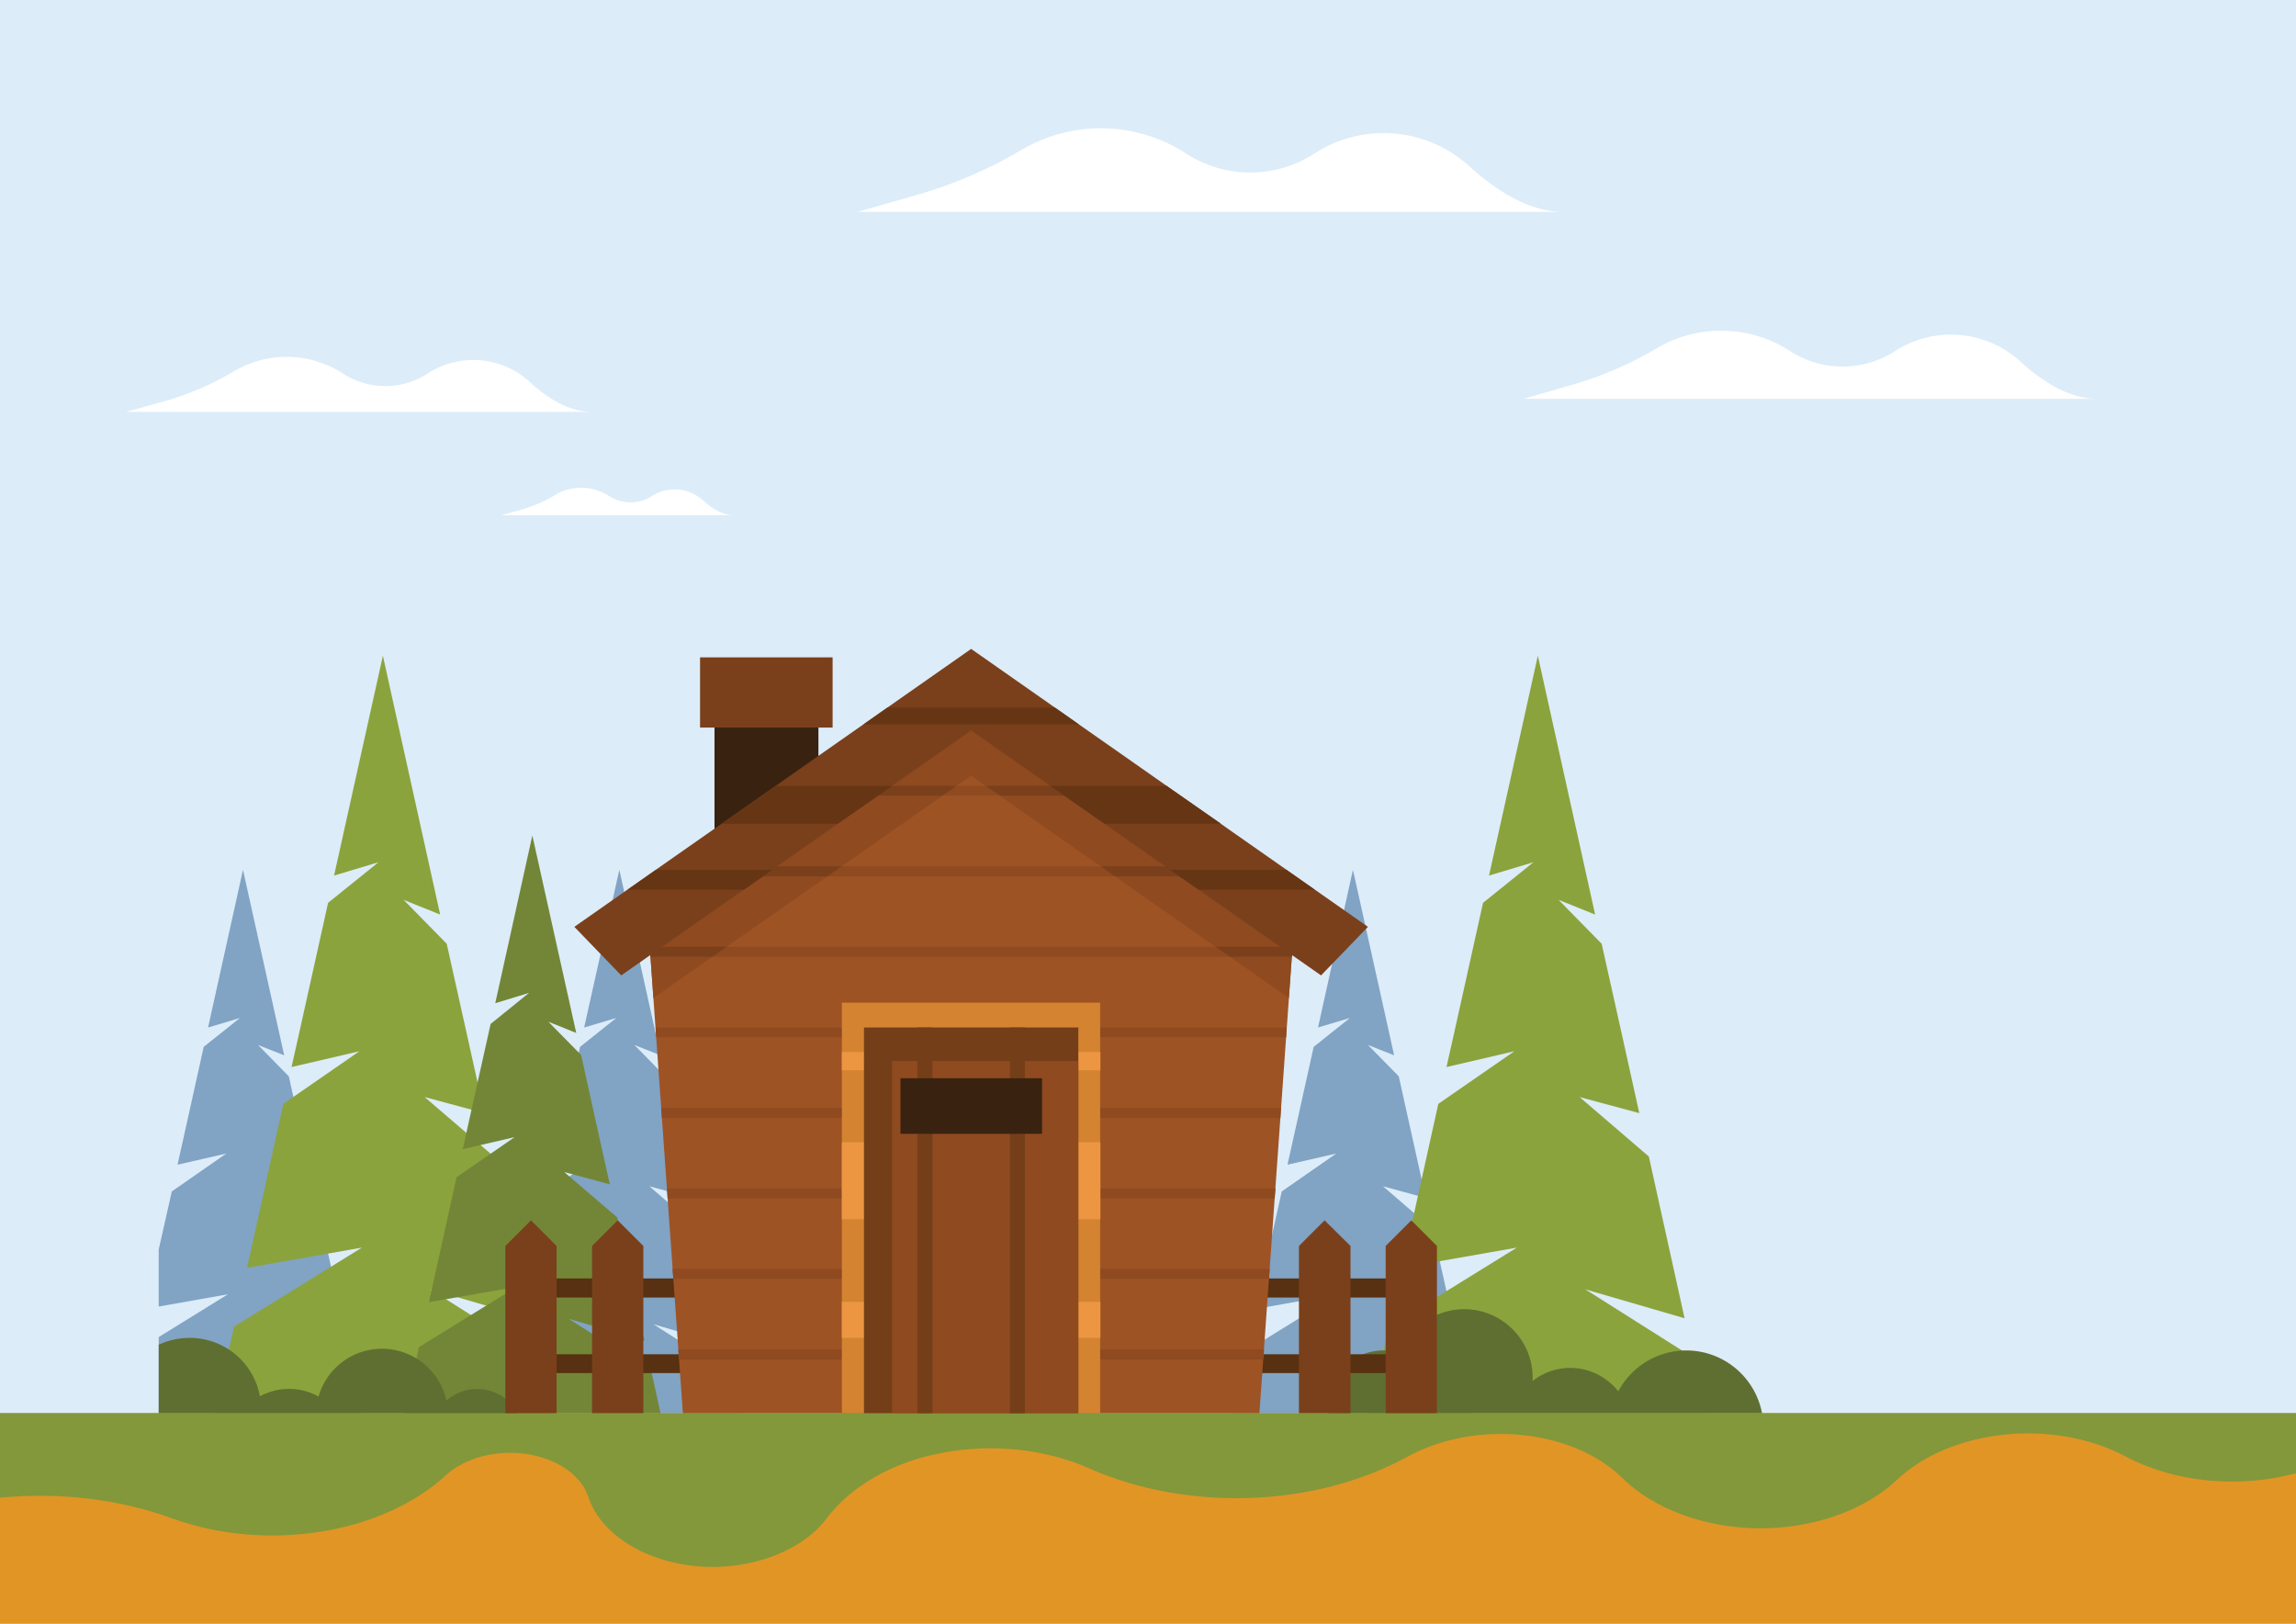 <svg id="Layer_1" data-name="Layer 1" xmlns="http://www.w3.org/2000/svg" viewBox="0 0 841.9 595.3"><defs><style>.cls-1{fill:#dcecf9;}.cls-2{fill:#81a3c4;}.cls-12,.cls-13,.cls-15,.cls-16,.cls-19,.cls-2,.cls-20,.cls-4,.cls-5,.cls-6,.cls-7,.cls-8,.cls-9{fill-rule:evenodd;}.cls-3{fill:#e19525;}.cls-4{fill:#82983b;}.cls-5{fill:#8ba33c;}.cls-6{fill:#738637;}.cls-7{fill:#5f6f31;}.cls-8{fill:#573111;}.cls-11,.cls-9{fill:#7a401b;}.cls-10{fill:#392210;}.cls-12{fill:#9e5324;}.cls-13,.cls-18{fill:#8f4a20;}.cls-14{fill:#d48331;}.cls-15{fill:#663614;}.cls-16{fill:#ec9642;}.cls-17,.cls-19{fill:#743e19;}.cls-20{fill:#fff;}</style></defs><title>houseyintheforest</title><rect class="cls-1" y="-0.4" width="841.9" height="595.72"/><polygon class="cls-2" points="227.1 318.9 242.2 386.9 232.6 383.1 243.9 394.6 249.2 418.5 253.8 439.2 238.1 434.9 256.3 450.6 265.7 493.1 239.6 485.5 268 503.6 271.2 518.1 227.1 518.1 182.9 518.1 187.9 495.3 221.6 474.5 191.4 479.9 200.9 436.8 220.9 422.9 203.1 427 205 418.5 212.7 383.8 226 373.2 214.2 376.7 227.1 318.9"/><polygon class="cls-2" points="496.1 318.9 511.2 386.9 501.6 383.1 512.9 394.6 518.2 418.5 522.8 439.2 507.1 434.9 525.3 450.6 534.8 493.1 508.7 485.5 537.1 503.6 540.3 518.1 496.1 518.1 452 518.1 457 495.3 490.6 474.5 460.4 479.9 470 436.8 490 422.9 472.1 427 474 418.5 481.7 383.8 495 373.2 483.3 376.7 496.1 318.9"/><polygon class="cls-2" points="89.1 318.9 104.2 386.9 94.6 383.1 105.9 394.6 111.2 418.5 115.8 439.2 100.1 434.9 118.3 450.6 127.8 493.1 101.7 485.5 130.1 503.6 133.3 518.1 89.1 518.1 58.2 518.1 58.2 490.2 83.6 474.5 58.2 479 58.2 458.1 63 436.8 83 422.9 65.1 427 67 418.5 74.7 383.8 88 373.2 76.3 376.7 89.1 318.9"/><rect class="cls-3" y="518.1" width="841.9" height="77.22"/><path class="cls-4" d="M0,518.1H841.9v22c-20.5,5.6-44.1,3.6-62.4-6.1-26.5-14.1-64.1-10.2-84,8.6-11.9,11.2-30.6,17.8-50.4,17.7s-38.5-7-50.1-18.3c-8.7-8.7-22.1-14.4-37-15.9s-29.9,1.4-41.8,7.9c-33.8,18.6-80.5,20.4-116.9,4.3-16-7.1-35.5-9.1-53.7-5.7s-33.6,12.2-42.5,24.1S275,576,255.5,574.2s-35.4-12-39.8-25.5c-2.6-7.8-11.3-13.9-22.4-15.6s-22.7,1.3-29.6,7.6c-23.7,21.8-65.9,28.5-100.5,16C43.5,549.5,21.4,547,0,549.1Z"/><polygon class="cls-5" points="140.4 240.4 161.4 335.3 148 329.9 163.8 346 171.2 379.2 177.6 408.1 155.7 402.2 181.1 424 194.2 483.3 157.8 472.7 197.5 497.8 201.9 518.1 140.4 518.1 78.8 518.1 85.8 486.4 132.7 457.4 90.6 464.8 103.9 404.7 131.8 385.4 106.9 391.2 109.6 379.2 120.3 331 138.8 316.1 122.5 321 140.4 240.4"/><polygon class="cls-6" points="195.2 306.3 211.3 378.7 201.1 374.6 213.1 386.8 218.7 412.2 223.6 434.2 206.9 429.7 226.3 446.3 236.3 491.6 208.5 483.5 238.8 502.6 242.2 518.1 195.2 518.1 148.3 518.1 153.6 493.9 189.4 471.8 157.3 477.4 167.4 431.6 188.7 416.9 169.7 421.3 171.7 412.2 179.9 375.4 194 364 181.6 367.8 195.2 306.3"/><polygon class="cls-5" points="563.9 240.4 584.9 335.3 571.5 329.9 587.3 346 594.7 379.2 601.1 408.1 579.2 402.2 604.6 424 617.7 483.3 581.3 472.7 621 497.8 625.4 518.1 563.9 518.1 502.3 518.1 509.3 486.4 556.2 457.4 514.1 464.8 527.4 404.7 555.3 385.4 530.4 391.2 533.1 379.2 543.8 331 562.3 316.1 546 321 563.9 240.4"/><path class="cls-7" d="M58.2,518.1V493a27,27,0,0,1,11.3-2.5,26.1,26.1,0,0,1,25.8,21.4,22.6,22.6,0,0,1,10.7-2.7,22,22,0,0,1,10.8,2.8,24.2,24.2,0,0,1,46.9,1.5,17,17,0,0,1,26.2,4.6Zm560.2-23a28.3,28.3,0,0,1,27.7,23h-159a11.8,11.8,0,0,1-.2-2.6,20.4,20.4,0,0,1,20.4-20.4,21.6,21.6,0,0,1,6.2.9,25.1,25.1,0,0,1,48.5,9.2v1.1a22.2,22.2,0,0,1,13.8-4.8,22.5,22.5,0,0,1,17.6,8.6A28.2,28.2,0,0,1,618.4,495.1Z"/><path class="cls-8" d="M192.2,468.7h68.9v7H192.2v-7Zm0,27.8h68.9v6.9H192.2Z"/><path class="cls-9" d="M194.7,447.4h0l9.4,9.4v61.3H185.3V456.8l9.4-9.4Zm31.8,0h0l9.4,9.4v61.3H217.1V456.8Z"/><path class="cls-8" d="M520.1,468.7h-69v7h69v-7Zm0,27.8h-69v6.9h69Z"/><path class="cls-9" d="M517.5,447.4h0l-9.4,9.4v61.3h18.8V456.8l-9.4-9.4Zm-31.8,0h0l-9.4,9.4v61.3h18.9V456.8Z"/><rect class="cls-10" x="262" y="253.3" width="38.1" height="70.17"/><rect class="cls-11" x="256.7" y="241" width="48.6" height="25.74"/><polygon class="cls-12" points="474.3 342.2 461.8 518.1 250.4 518.1 237.9 342.2 356.1 259.4 474.3 342.2"/><polygon class="cls-13" points="474.3 342.2 472.6 365.9 356.1 284.4 239.6 365.9 237.9 342.2 356.1 259.4 474.3 342.2"/><path class="cls-13" d="M473.9,347.1l-.2,3.7H238.5l-.2-3.7Zm-2.1,29.6-.2,3.6h-231l-.2-3.6Zm-2.1,29.5-.2,3.7H242.7l-.2-3.7Zm-2,29.5-.3,3.7H244.8l-.2-3.7Zm-2.1,29.5-.3,3.7H246.9l-.3-3.7Zm-2.1,29.6-.3,3.6H249l-.3-3.6ZM267.8,321.3l5.2-3.7H439.2l5.2,3.7Zm42.1-29.6,5.3-3.6H397l5.3,3.6Z"/><path class="cls-9" d="M473.9,347.1l-.2,3.7H451l-5.2-3.7Zm-212.7,3.7H238.5l-.2-3.7h28.2l-5.3,3.7Zm147.6-29.5-5.2-3.7h35.6l5.2,3.7Zm-42.1-29.6-5.3-3.6H397l5.3,3.6Zm-15.9-3.6-5.3,3.6H309.9l5.3-3.6Zm-42.2,29.5-5.2,3.7H267.8l5.2-3.7Z"/><rect class="cls-14" x="308.7" y="367.6" width="94.7" height="150.46"/><polygon class="cls-9" points="210.6 339.8 356.1 237.9 501.6 339.8 484.4 357.6 356.1 267.8 227.8 357.6 210.6 339.8"/><path class="cls-15" d="M230.1,326.2l10.4-7.3h42.7l-10.4,7.3ZM264.6,302l19.9-13.9h42.7l-20,13.9Zm52-36.4,8.8-6.2h61.4l8.8,6.2Zm111.1,22.5,20,13.9H405l-20-13.9Zm44,30.8,10.4,7.3H439.5L429,318.9Z"/><path class="cls-16" d="M308.7,385.7h94.8v6.7H308.7v-6.7Zm0,91.6h94.8v13.2H308.7V477.3Zm0-58.5h94.8V447H308.7Z"/><rect class="cls-17" x="316.8" y="376.7" width="78.6" height="141.4"/><rect class="cls-18" x="327.1" y="389" width="68.3" height="129.03"/><path class="cls-19" d="M370.3,376.7h5.5V518.1h-5.5V376.7Zm-33.9,0h5.5V518.1h-5.5Z"/><rect class="cls-10" x="330.2" y="395.3" width="51.9" height="20.38"/><path class="cls-20" d="M573.5,77.7H314.4l22.7-6.5a163.6,163.6,0,0,0,37.2-16.1,57.4,57.4,0,0,1,60.5,1.1,43.2,43.2,0,0,0,47.3,0,46.7,46.7,0,0,1,56.5,4.6C548.4,69.7,560.5,77.7,573.5,77.7Z"/><path class="cls-20" d="M217.1,151H46.3l15-4.2a104.7,104.7,0,0,0,24.5-10.7,38,38,0,0,1,39.9.8,28.5,28.5,0,0,0,31.2,0,30.6,30.6,0,0,1,37.2,3C200.5,145.8,208.5,151,217.1,151Z"/><path class="cls-20" d="M269.1,188.9H183.8l7.5-2.1a49,49,0,0,0,12.2-5.3,18.6,18.6,0,0,1,19.9.4,14.6,14.6,0,0,0,15.6,0,15.4,15.4,0,0,1,18.7,1.5C260.9,186.3,264.9,188.9,269.1,188.9Z"/><path class="cls-20" d="M769.1,146.2H558.7l18.4-5.3a132.8,132.8,0,0,0,30.2-13.1,46.5,46.5,0,0,1,49.1.9,35.4,35.4,0,0,0,38.5,0,37.8,37.8,0,0,1,45.9,3.8C748.7,139.7,758.5,146.2,769.1,146.2Z"/></svg>